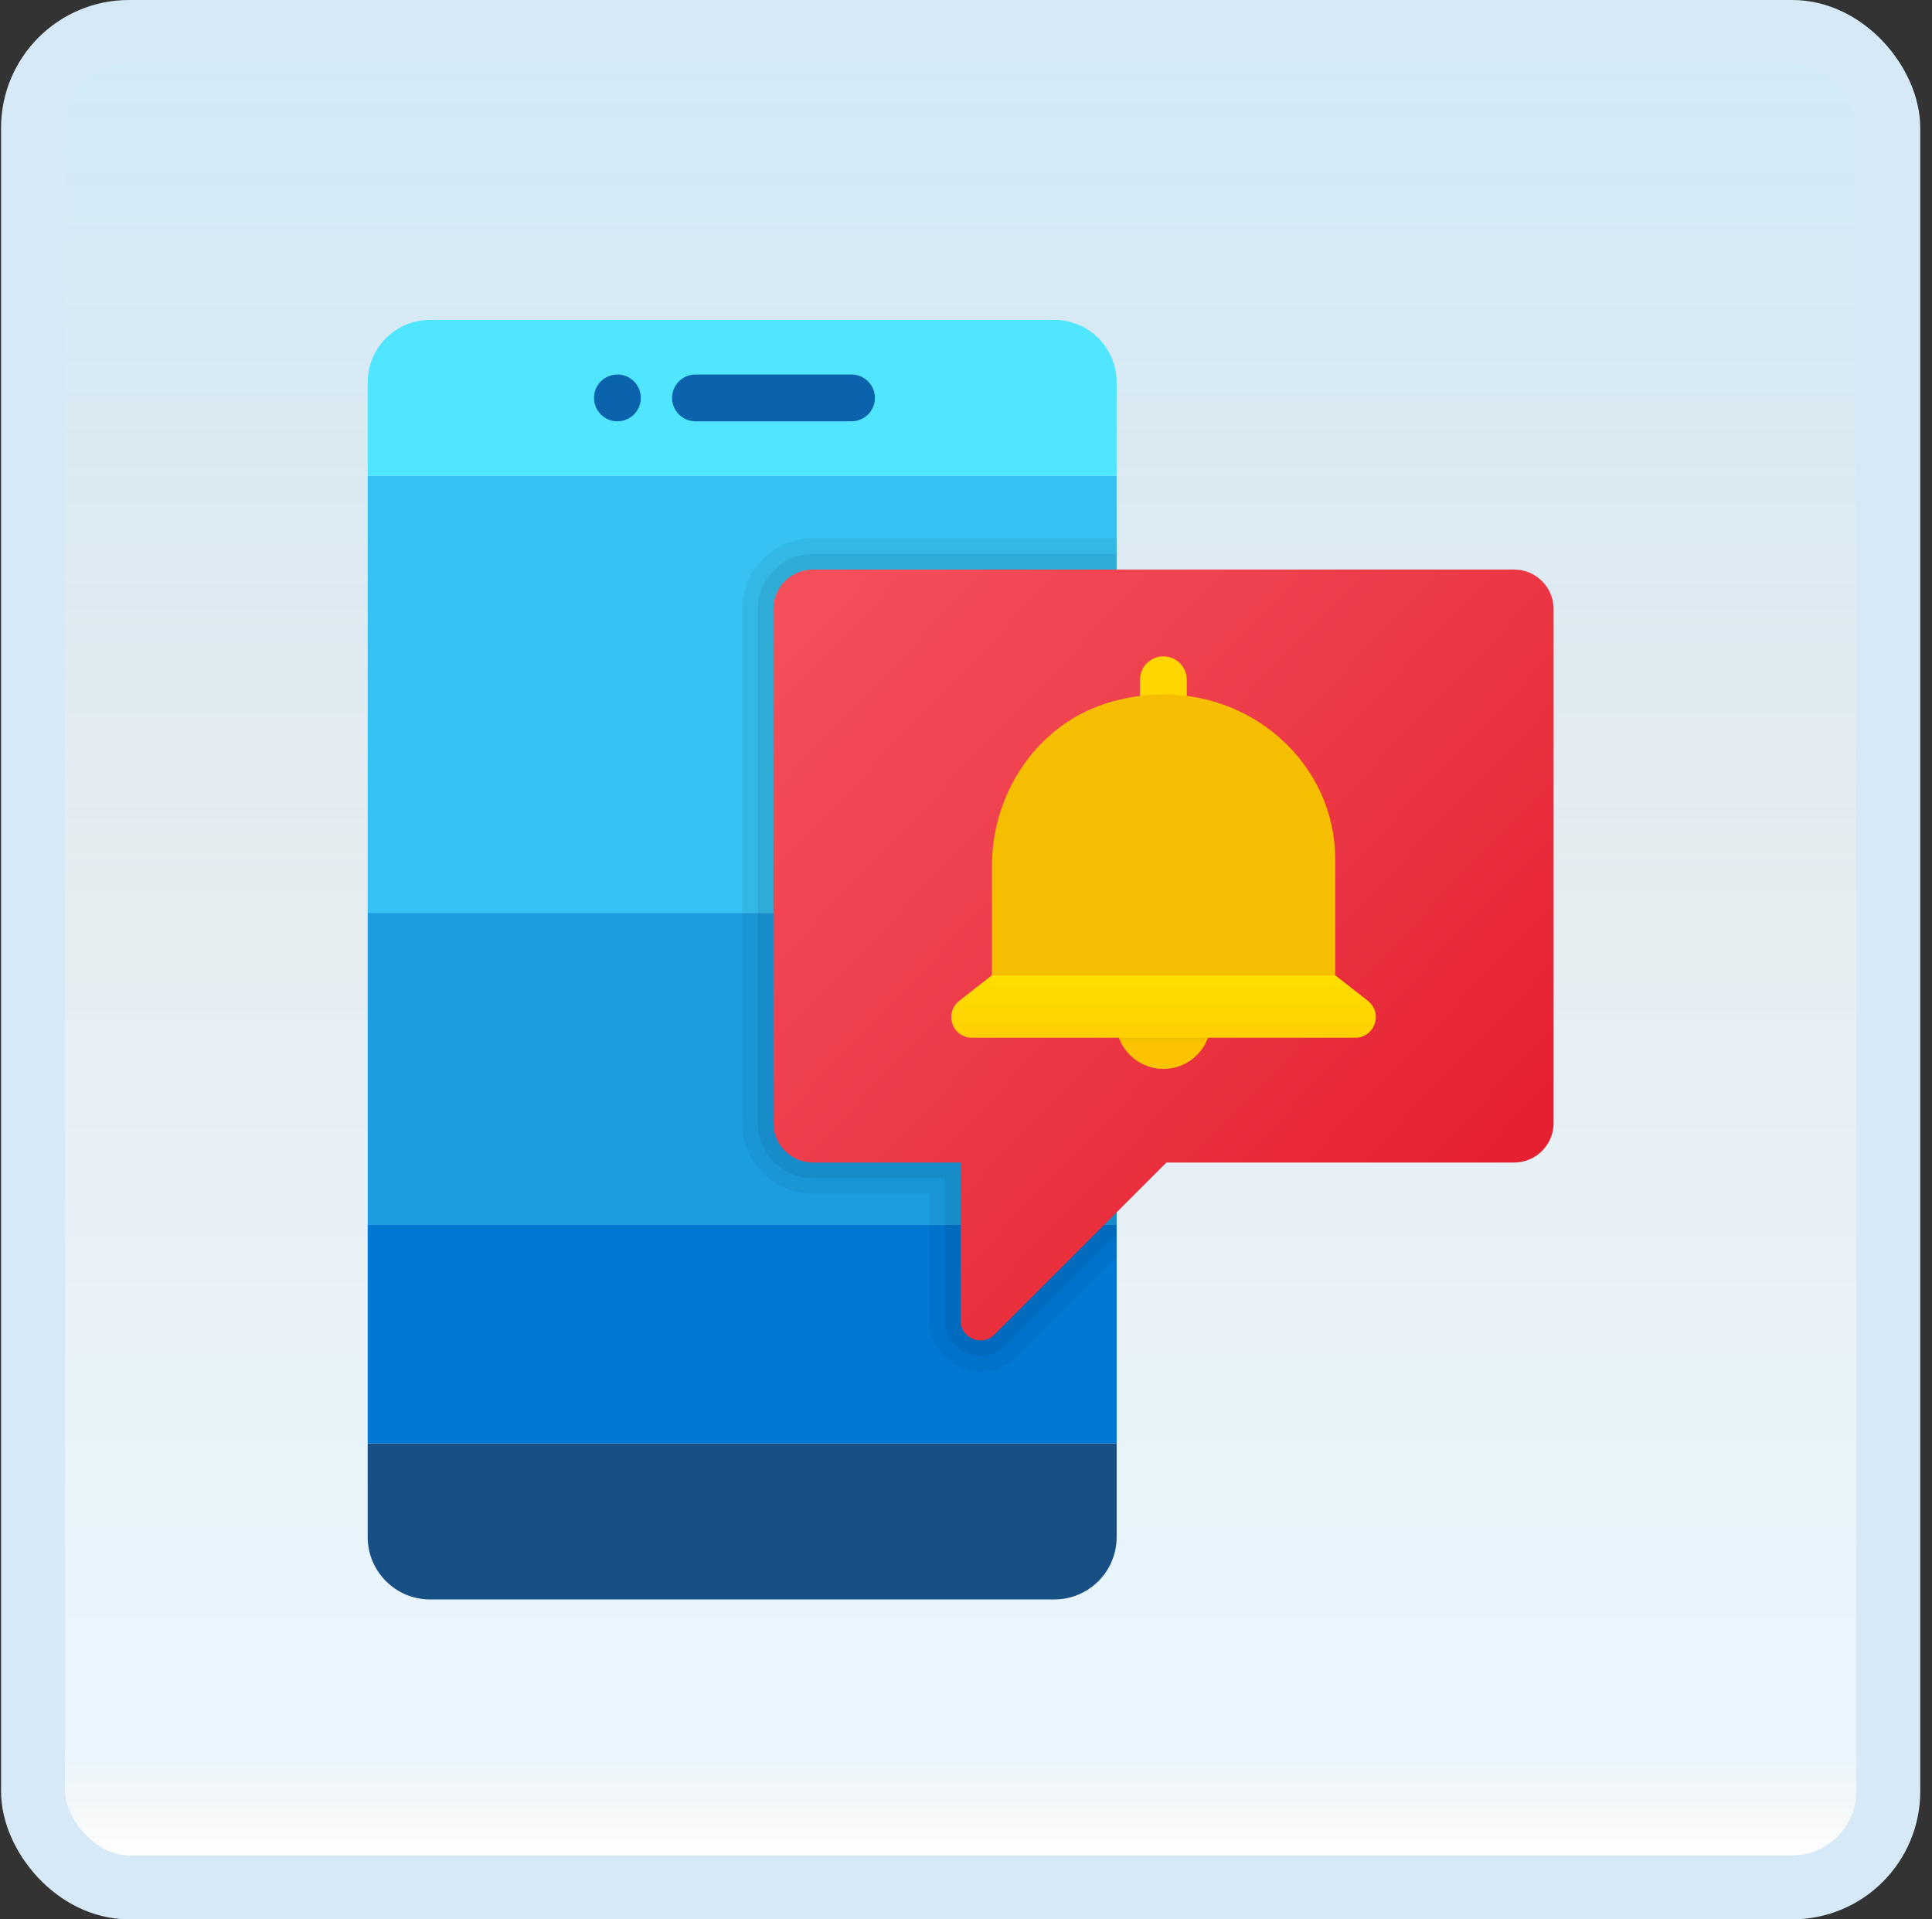 <svg width="151" height="150" viewBox="0 0 151 150" fill="none" xmlns="http://www.w3.org/2000/svg">
<rect x="0" y="0" width="151" height="150" fill="#333333" stroke="none"/>
<g id="push-notifications">
<rect x="2.582" y="2.5" width="145" height="145" rx="7.5" fill="white"/>
<rect x="2.582" y="2.5" width="145" height="145" rx="7.5" fill="url(#paint0_linear_14_10897)" fill-opacity="0.2"/>
<g id="Group">
<path id="Vector" d="M87.275 112.805H28.738V120.122C28.738 122.817 30.921 125 33.616 125H82.397C85.092 125 87.275 122.817 87.275 120.122V112.805Z" fill="#184F85"/>
<path id="Vector_2" d="M87.275 95.732H28.738V112.805H87.275V95.732Z" fill="#0078D4"/>
<path id="Vector_3" d="M87.275 71.341H28.738V95.732H87.275V71.341Z" fill="#1B9DE2"/>
<path id="Vector_4" d="M87.275 37.195H28.738V71.341H87.275V37.195Z" fill="#35C1F1"/>
<path id="Vector_5" d="M87.275 37.195H28.738V29.878C28.738 27.183 30.921 25 33.616 25H82.397C85.092 25 87.275 27.183 87.275 29.878V37.195Z" fill="#50E6FF"/>
<path id="Vector_6" d="M48.255 32.927C49.265 32.927 50.084 32.108 50.084 31.098C50.084 30.087 49.265 29.268 48.255 29.268C47.245 29.268 46.426 30.087 46.426 31.098C46.426 32.108 47.245 32.927 48.255 32.927Z" fill="#0C63AD"/>
<path id="Vector_7" d="M66.552 29.268C66.079 29.268 54.83 29.268 54.357 29.268C53.347 29.268 52.527 30.088 52.527 31.098C52.527 32.107 53.347 32.927 54.357 32.927C54.83 32.927 66.079 32.927 66.552 32.927C67.561 32.927 68.381 32.107 68.381 31.098C68.381 30.088 67.561 29.268 66.552 29.268Z" fill="#0C63AD"/>
<path id="Vector_8" opacity="0.07" d="M87.279 43.293H63.538C61.162 43.293 59.23 45.224 59.23 47.6V87.768C59.23 90.144 61.162 92.076 63.538 92.076H73.865V103.215C73.865 104.739 75.109 105.981 76.638 105.981C77.367 105.981 78.057 105.693 78.579 105.168L87.279 96.466V43.293Z" fill="black"/>
<path id="Vector_9" opacity="0.05" d="M87.272 42.073H63.531C60.484 42.073 58.004 44.551 58.004 47.6V87.768C58.004 90.815 60.484 93.293 63.531 93.293H72.638V103.212C72.638 105.41 74.428 107.198 76.631 107.198C77.684 107.198 78.682 106.783 79.436 106.029L87.272 98.19V42.073Z" fill="black"/>
<path id="Vector_10" d="M118.339 44.512H63.535C61.832 44.512 60.449 45.895 60.449 47.597V87.766C60.449 89.471 61.832 90.853 63.535 90.853H75.083V103.212C75.083 104.588 76.744 105.276 77.718 104.302L91.166 90.853H118.337C120.042 90.853 121.425 89.471 121.425 87.768V47.597C121.425 45.895 120.042 44.512 118.339 44.512Z" fill="url(#paint1_linear_14_10897)"/>
<path id="Vector_11" d="M90.927 61.51C89.917 61.51 89.098 60.69 89.098 59.681V53.124C89.098 52.115 89.917 51.295 90.927 51.295C91.937 51.295 92.756 52.115 92.756 53.124V59.681C92.756 60.69 91.937 61.51 90.927 61.51Z" fill="#FFD600"/>
<path id="Vector_12" d="M104.357 67.149C104.357 58.702 95.888 52.156 86.662 54.905C81.127 56.554 77.527 61.91 77.527 67.683V76.219H104.357C104.357 76.219 104.357 67.483 104.357 67.149Z" fill="#F5BE00"/>
<path id="Vector_13" d="M94.642 79.827C94.642 81.876 92.981 83.537 90.932 83.537C88.884 83.537 87.223 81.876 87.223 79.827H94.642Z" fill="url(#paint2_linear_14_10897)"/>
<path id="Vector_14" d="M106.879 78.193L104.355 76.219H77.526L75.001 78.193C74.616 78.49 74.348 78.939 74.348 79.473C74.348 80.371 75.06 81.1 75.938 81.1H105.945C106.823 81.1 107.535 80.371 107.535 79.473C107.533 78.939 107.267 78.49 106.879 78.193Z" fill="url(#paint3_linear_14_10897)"/>
</g>
<rect x="2.582" y="2.5" width="145" height="145" rx="7.5" stroke="#D5EAF6" stroke-width="5"/>
</g>
<defs>
<linearGradient id="paint0_linear_14_10897" x1="75.082" y1="5" x2="75.082" y2="145" gradientUnits="userSpaceOnUse">
<stop stop-color="#199AE0"/>
<stop offset="0.472" stop-color="#0D5176" stop-opacity="0.528"/>
<stop offset="0.941" stop-color="#12A6F7" stop-opacity="0.465"/>
<stop offset="1" stop-opacity="0"/>
</linearGradient>
<linearGradient id="paint1_linear_14_10897" x1="65.549" y1="43.841" x2="116.405" y2="92.415" gradientUnits="userSpaceOnUse">
<stop stop-color="#F44F5A"/>
<stop offset="0.443" stop-color="#EE3D4A"/>
<stop offset="1" stop-color="#E52030"/>
</linearGradient>
<linearGradient id="paint2_linear_14_10897" x1="90.932" y1="83.461" x2="90.932" y2="79.695" gradientUnits="userSpaceOnUse">
<stop offset="0.486" stop-color="#FBC300"/>
<stop offset="1" stop-color="#DBAA00"/>
</linearGradient>
<linearGradient id="paint3_linear_14_10897" x1="90.94" y1="76.212" x2="90.94" y2="81.102" gradientUnits="userSpaceOnUse">
<stop stop-color="#FEDE00"/>
<stop offset="1" stop-color="#FFD000"/>
</linearGradient>
</defs>
</svg>
